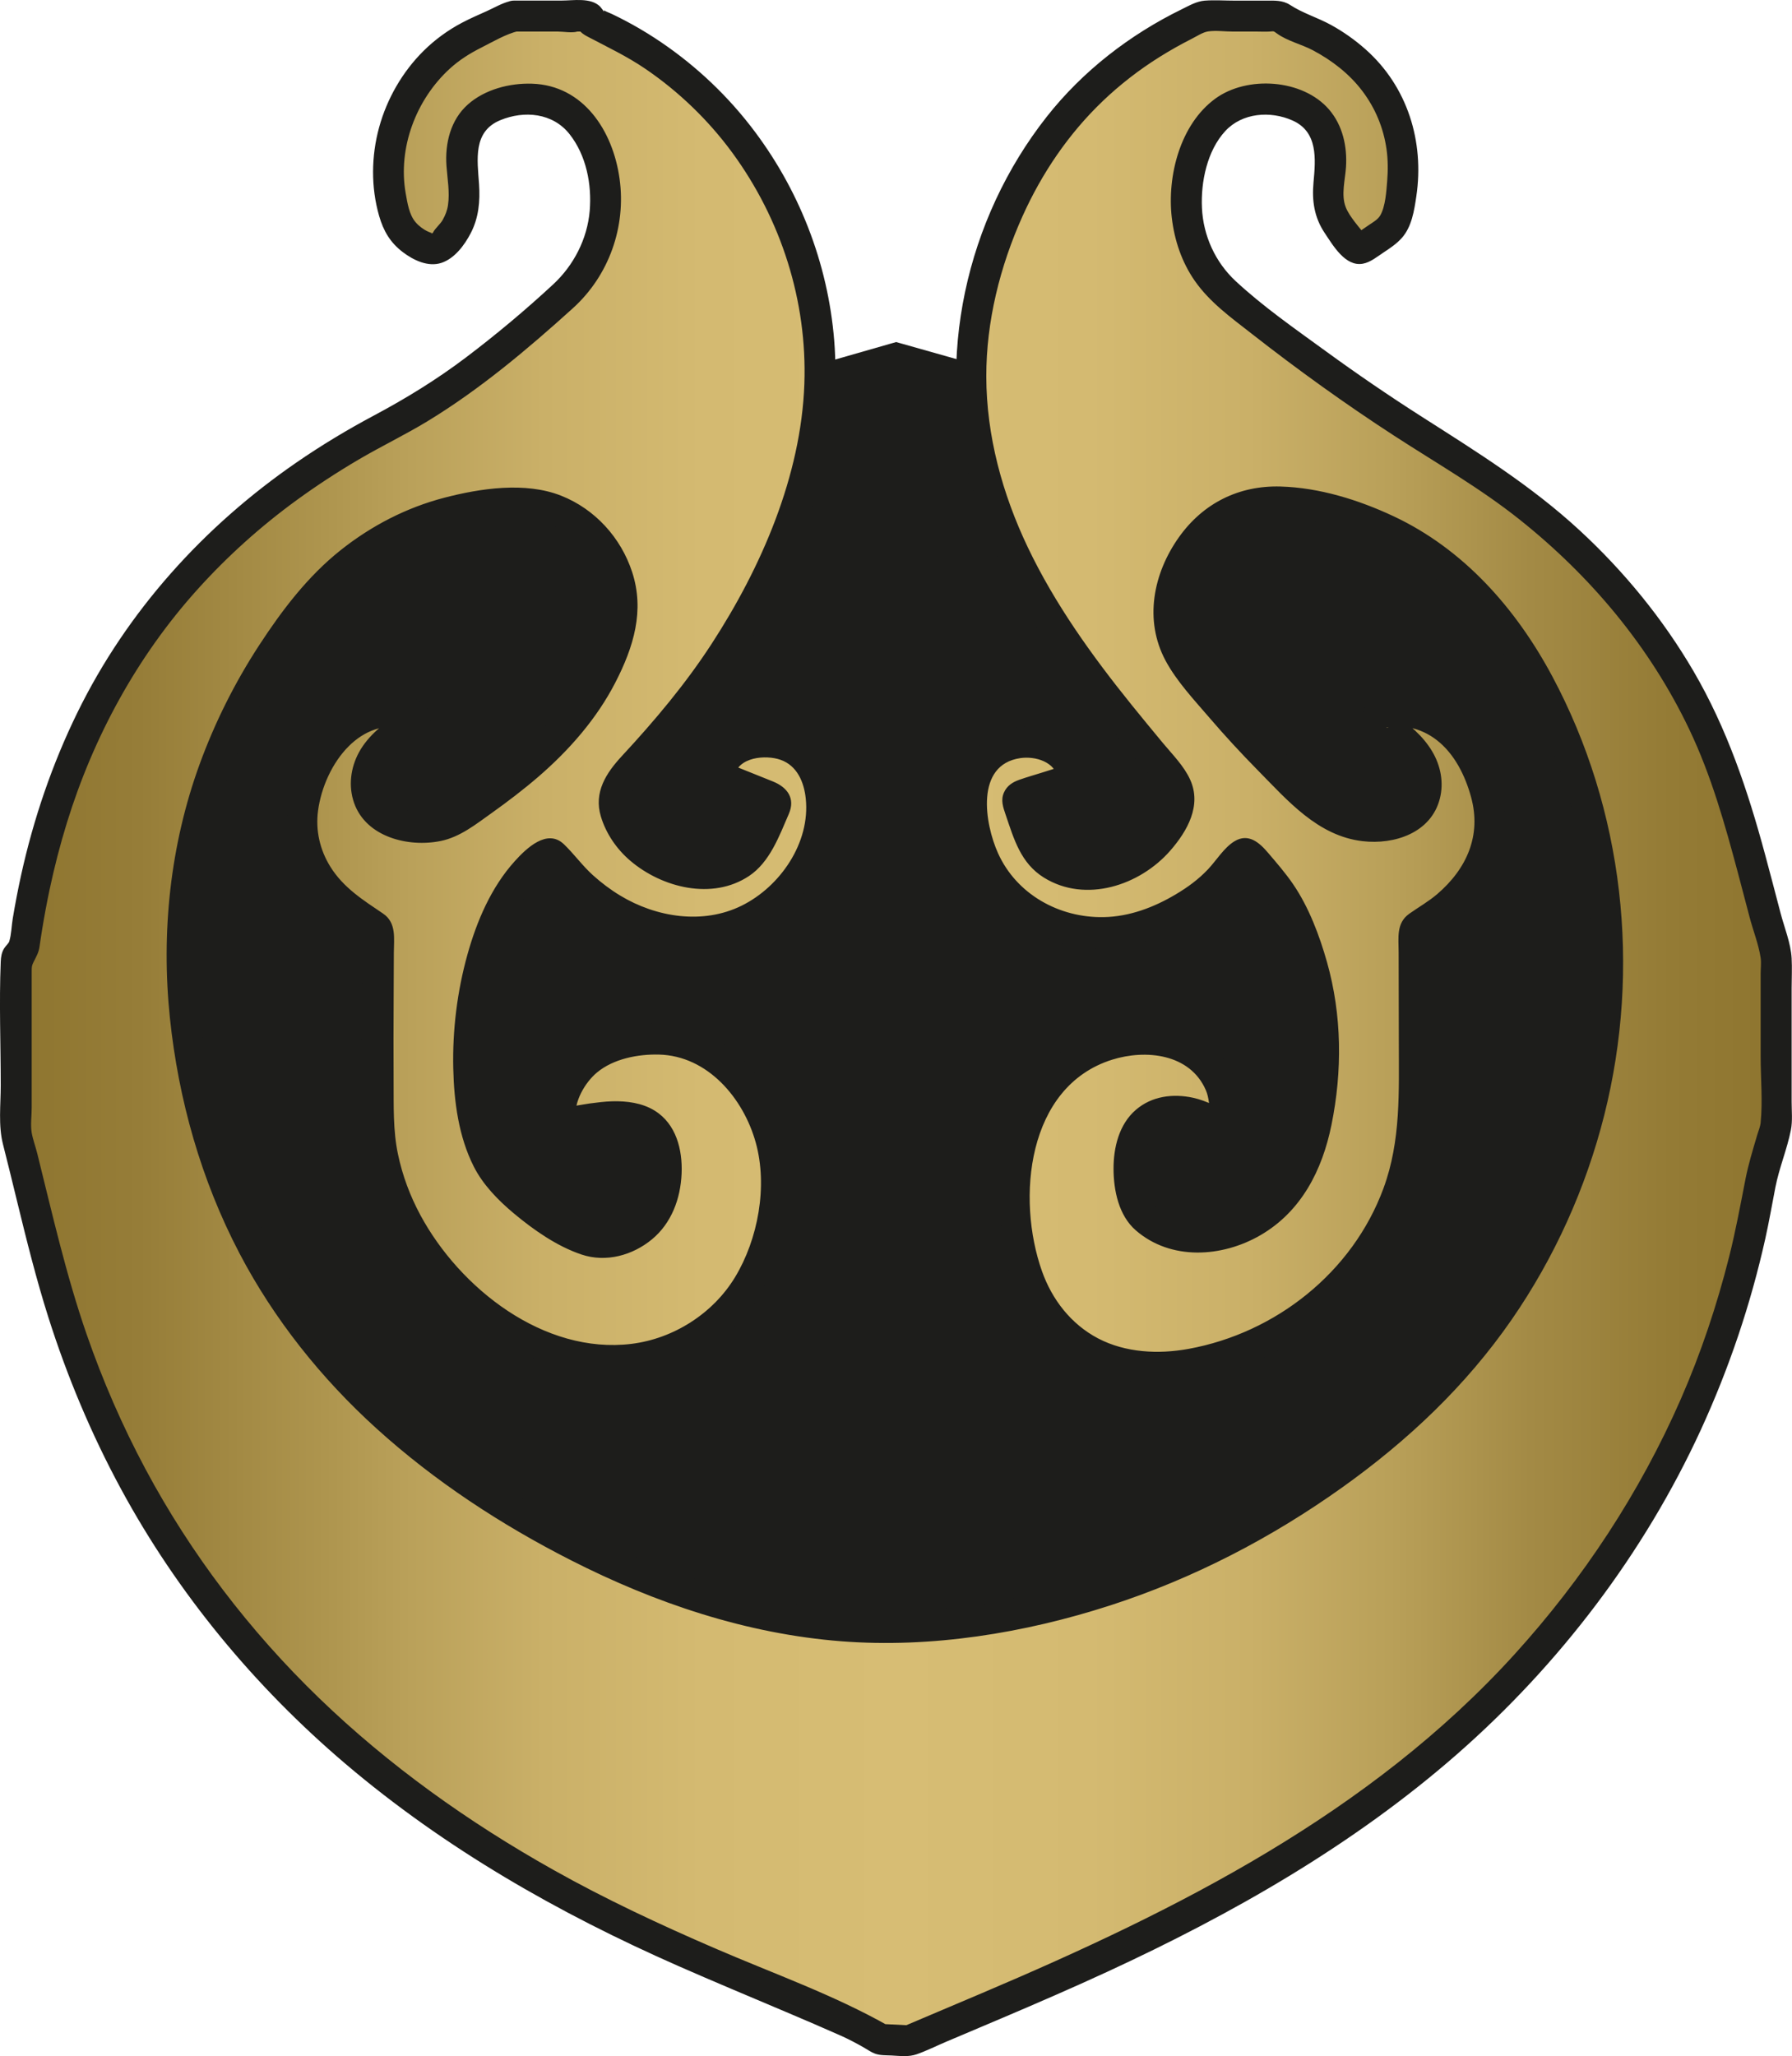 <?xml version="1.0" encoding="UTF-8"?>
<svg id="Ebene_1" data-name="Ebene 1" xmlns="http://www.w3.org/2000/svg" xmlns:xlink="http://www.w3.org/1999/xlink" viewBox="0 0 867.54 994.94">
  <defs>
    <style>
      .cls-1 {
        stroke: #1d1d1b;
        stroke-miterlimit: 10;
      }

      .cls-1, .cls-2 {
        fill: #1d1d1b;
      }

      .cls-2, .cls-3 {
        stroke-width: 0px;
      }

      .cls-3 {
        fill: url(#Rare);
      }
    </style>
    <linearGradient id="Rare" x1="7.86" y1="497.67" x2="859.89" y2="497.67" gradientUnits="userSpaceOnUse">
      <stop offset="0" stop-color="#8e752f"/>
      <stop offset=".07" stop-color="#967d38"/>
      <stop offset=".18" stop-color="#af964f"/>
      <stop offset=".2" stop-color="#b49b54"/>
      <stop offset=".22" stop-color="#b9a059"/>
      <stop offset=".3" stop-color="#cab068"/>
      <stop offset=".39" stop-color="#d4ba71"/>
      <stop offset=".5" stop-color="#d7bd74"/>
      <stop offset=".61" stop-color="#d4ba71"/>
      <stop offset=".7" stop-color="#cab068"/>
      <stop offset=".78" stop-color="#b9a059"/>
      <stop offset=".8" stop-color="#b49b54"/>
      <stop offset=".86" stop-color="#a38a45"/>
      <stop offset=".94" stop-color="#947b35"/>
      <stop offset="1" stop-color="#8e752f"/>
    </linearGradient>
  </defs>
  <polygon class="cls-1" points="433.84 166.04 161.18 244.18 65.89 375.69 65.89 583.42 153.56 741.61 338.42 840.71 508.04 840.71 689.1 735.89 826.32 571.99 807.26 369.97 683.38 236.56 433.84 166.04"/>
  <g>
    <path class="cls-3" d="m249.05,7.77c11.43,0,22.87,0,34.3,0,1.08,0,2.07.58,2.59,1.52.37.69.78,1.31,1.34,1.56,80.94,35.45,125.65,126.04,104.5,211.4-14.3,57.73-44.59,106.16-85.35,148.81-4.5,4.71-10.11,12.13-9.34,17.46,3.71,25.88,39.76,43.43,61.73,28.9,8.03-5.31,11.56-17.4,16.54-27.29.78-1.55.09-3.42-1.52-4.07-7.51-3.02-15.14-6.09-23.78-9.56-1.5-.6-2.24-2.3-1.66-3.8,3.13-8.11,11.65-14.9,24.82-13.62,17.02,1.65,23.84,14.38,24.54,29.94,1.08,23.88-17.21,49.56-40.19,57.96-30.86,11.28-64.35-1.05-89.45-32.79-.94-1.18-2.64-1.47-3.91-.64-38.95,25.57-48.26,123.2-23.96,154.2,10.26,13.09,25.48,24.05,40.73,31.05,17.89,8.22,38.35-5.84,40.89-24.43,1.86-13.55.44-28.32-13.5-32.63-10.18-3.15-22.31-.02-34.06,1.14-1.85.18-3.39-1.37-3.23-3.22,1.18-13.09,8.02-27.62,26.4-33.55,21.31-6.88,42.46-3.5,57.87,13.4,24.45,26.81,24.8,58.53,12.61,90.74-10.96,28.96-40.35,48.16-70.79,47.96-56.57-.37-112.73-57.41-113.87-116.29-.58-29.58-.12-59.17-.1-90.81,0-1.06-.58-2.04-1.5-2.57-34.28-19.6-44.77-47.83-27.08-80.69,9.87-18.34,27.49-27.08,44.13-22.75,2.56.67,2.98,4.15.66,5.42-18.93,10.34-26.28,24.32-19.8,38.31,4.86,10.49,27.93,16.13,41.99,6.77,33.41-22.24,64.73-47.41,77.54-87.81,9.59-30.25-14.41-63.82-46.11-64.06-44.19-.33-80.83,18.5-107.12,52.61-53.38,69.24-68.91,148.44-50.09,232.98,22.19,99.68,86.91,166.86,174.53,214.02,54.27,29.21,113.15,47.67,174.52,43.58,82.46-5.49,156.19-36.88,221.61-89.11,112.41-89.74,145.4-249.46,75-373.2-23.62-41.51-57.22-69.66-104.51-79.55-22.09-4.62-43.46-3.21-58.65,17.17-14.36,19.28-17.69,41.32-3.42,60.06,18.58,24.4,40.07,47.07,62.92,67.59,15.93,14.31,42.63,12.11,49.56.45,7.95-13.39.33-28.74-19.29-39.94-2.32-1.33-1.79-4.83.82-5.42,18.04-4.06,35.9,5.58,45.41,25.3,15.71,32.59,5.45,58.22-28.24,78.33-.89.53-1.45,1.5-1.45,2.54,0,30.12.25,57.78-.06,85.43-.51,46.19-28.6,89.65-69.15,110.09-74.78,37.68-131.04,1.52-123.29-81.67,2.52-27.09,17.73-49.82,41.28-58.44,32.98-12.07,61.37,5.23,60.24,35.13-.08,2.23-2.59,3.51-4.5,2.34-18.51-11.22-36.74-7.58-41.35,10.83-2.62,10.46-1.02,26.48,5.6,33.5,7.14,7.58,23.26,12.09,33.87,9.99,24.84-4.93,41.85-22.64,48.06-47.09,9.92-39.04,6.85-77.66-12.21-113.78-4.57-8.66-11.68-15.98-17.79-23.42-1.14-1.39-3.25-1.44-4.46-.12-6.99,7.64-12.27,14.63-19.06,19.51-22.43,16.13-47.44,23.63-74.17,12.66-22.45-9.22-33.99-28-37.14-51.75-2.42-18.3,6.62-32.91,22.74-34.95,14.39-1.82,22.72,5.31,26.05,14.36.58,1.59-.27,3.34-1.88,3.85-8.16,2.57-15.49,4.89-22.73,7.17-1.62.51-2.46,2.27-1.86,3.86,3.68,9.7,5.81,21.28,12.78,26.98,19.01,15.55,48.19,5.68,61.8-17.91,5.31-9.19,4.94-15.26-2.67-24.43-21.89-26.37-44.31-52.93-61.64-82.29-27.28-46.23-41.36-96.78-27.94-150.92,14.95-60.35,49.09-106,106.95-132.07.39-.17.81-.26,1.23-.26,11.7,0,23.4,0,35.1,0,.64,0,1.25.2,1.76.58,1.74,1.28,3.4,2.78,5.35,3.47,42.6,14.93,62.79,51.64,50.01,94.27-1.69,5.62-9.67,9.37-15.8,13.67-1.28.9-3.04.61-4-.62-4.24-5.44-9.16-10.64-11.43-16.81-2.2-5.96-.91-13.42-.29-20.14,1.62-17.41-5.47-29.5-22.56-33.07-17.43-3.64-31.82,1.66-40.33,19.05-11.98,24.47-8.76,56.51,14.68,75.64,33.28,27.14,68.62,52.3,105.33,74.61,68.81,41.81,117.8,98.11,140.28,175.96,6.54,22.66,12.27,45.56,18.36,68.36.07.25.1.5.1.75v80.53c0,.27-.03.53-.1.79-2.68,9.85-6.11,19.57-7.84,29.59-15.11,87.57-52.79,164.17-112.22,230.13-61.73,68.5-139.82,113.08-222.89,150.12-25.43,11.34-51.19,21.95-76.79,32.9-4.76-.24-8.79-.44-13.55-.68-4.61-2.59-9.12-5.41-13.94-7.55-42.93-19.06-87.08-35.76-128.68-57.35-121.33-62.95-211.46-154.44-253.45-287.28-8.91-28.17-15.07-57.21-22.48-85.85-.06-.24-.09-.48-.09-.73,0-27.91,0-55.83,0-83.74,0-.85.37-1.67,1.02-2.23,1.17-1.02,2.49-2.02,2.64-3.17,15.6-115.07,73.33-199.8,177.82-253.82,30.13-15.58,56.98-38.64,82.68-61.27,23.74-20.91,27-55.3,12.5-79.33-9.57-15.86-24.18-19.11-40.42-14.88-14.95,3.9-21.81,14.74-20.45,30.61.69,8.07,2,16.8-.3,24.21-1.99,6.41-8.53,15.7-13.33,15.86-5.84.2-15.17-6.6-17.43-12.49-11.77-30.72.39-67.52,27.71-86.14,8.38-5.71,18.26-9.22,27.51-13.66.39-.19.83-.29,1.26-.29Z"/>
    <path class="cls-2" d="m249.05,15.27c6.99,0,13.97,0,20.96,0,2.82,0,6.89.78,9.53,0h1.91c-1.78-1.75-1.85-1.66-.21.27,1.09,1.02,2.28,1.69,3.59,2.37,9.33,4.91,18.65,9.32,27.42,15.27,16.2,10.99,30.69,24.92,42.27,40.71,23.65,32.25,36.3,71.8,34.89,111.83-1.58,44.59-20.83,88.82-44.85,125.76-12.71,19.55-27.58,37.21-43.41,54.27-7.76,8.36-13.76,17.62-10.27,29.3,2.49,8.34,7.7,15.9,14.31,21.51,15.3,13,39.63,19.19,57.44,7.33,10.05-6.69,14.62-19.35,19.23-29.98,3.27-7.51-.6-12.88-7.62-15.73-3.28-1.33-6.57-2.64-9.86-3.96-1.71-.69-3.42-1.38-5.14-2.06-1.18-.47-2.36-.95-3.54-1.42-2.37-1.28-2.45-.91-.26,1.12v3.99c1.65-9.61,15.26-10.72,22.47-8.17,8.02,2.84,11.33,10.79,12.17,18.71,2.28,21.36-12.36,42.67-31.08,51.89s-41.31,5.65-58.76-4.92c-4.73-2.86-9.12-6.17-13.22-9.87-5.11-4.61-9.09-10.23-14.01-14.95-8.12-7.79-18.21,2-23.75,8.12-11.47,12.68-18.45,29.04-22.99,45.34-4.95,17.78-7.26,36.57-6.84,55.02.37,16.09,2.59,32.99,9.95,47.51,4.49,8.87,11.88,16.37,19.43,22.68,9.55,7.97,20.83,15.88,32.75,19.87,11.81,3.95,24.71.4,34.09-7.38s13.84-19.57,14.33-31.91c.46-11.52-2.65-23.9-13.03-30.34-6.04-3.75-13.53-4.72-20.51-4.53-3.67.1-7.32.57-10.96,1.05-3.98.53-8.48,1.77-12.48,1.26l3.79,1.02.94.95,1.02,3.79c-1.04-7.81,4.48-17.18,10.24-21.99,7.98-6.66,19.88-8.95,30.03-8.69,23.61.59,40.95,21.2,46.88,42.68,5.8,20.99,1.14,46.62-10.1,65.12-10.65,17.54-29.76,29.7-50.12,32.19-42.39,5.17-83.01-26.83-102.14-62.27-5.01-9.28-8.71-19.19-10.88-29.52-2.42-11.51-2.03-23.35-2.11-35.05-.1-14.08-.04-28.15.03-42.23.03-6.75.07-13.5.09-20.26s1.36-14.42-5.2-18.87c-9.73-6.59-19.25-12.53-25.6-22.79-5.02-8.11-7.16-17.49-5.9-26.98,1.49-11.24,6.85-23.28,14.92-31.29,3.59-3.56,7.89-6.47,12.71-8.06,2.23-.74,4.51-1.24,6.86-1.38,1.28-.08,2.58-.08,3.86.02.63.02,1.25.08,1.87.2,1.69.58,1.74.29.15-.87l-1.02-3.79.75-2.2c-.75.43-1.49.87-2.22,1.34-1.17.73-2.32,1.49-3.44,2.3-1.98,1.42-3.92,2.93-5.74,4.55-3.46,3.08-6.64,6.79-8.87,10.87-4.08,7.49-5.23,16.38-2.38,24.51,5.81,16.53,26.27,21.64,41.97,18.42,9.33-1.91,16.95-8.05,24.54-13.45s15.64-11.51,22.97-17.86c14.76-12.78,27.96-27.84,36.95-45.26s14.25-34.95,8.2-53.52c-5.44-16.68-17.99-30.49-34.34-36.97-17.34-6.87-39.09-3.6-56.65.97-18.33,4.78-35.22,13.53-50.03,25.27-16,12.68-28.47,29.11-39.57,46.11-11.75,18.01-21.44,37.35-28.81,57.55-14.26,39.1-18.71,81.41-14.4,122.73,4.13,39.63,15.14,78.53,33.64,113.88,16.75,32,39.67,60.65,66.4,84.87,28.09,25.46,60.16,46.45,93.89,63.62,40.93,20.84,85.12,35.74,131.11,39.32,43.54,3.39,88.6-3.93,130.03-17.3,40.28-13,78.24-32.69,112.65-57.26,31.66-22.61,59.63-48.97,81.84-81.05,20.71-29.92,35.98-63.76,44.86-99.04,17.89-71.07,9.44-147.6-25.21-212.34-17.5-32.69-42.79-61.45-76.8-77.4-16.93-7.94-35.94-13.86-54.75-14.39-20.18-.57-37.45,8.08-49.14,24.49-12.47,17.51-16.99,40.17-6.51,59.74,5.38,10.05,13.87,19.04,21.25,27.65s15.3,17.19,23.37,25.38c14.53,14.73,29.06,31.8,50.74,34.35,15.48,1.82,33.25-4.02,37.45-20.62,1.98-7.81.37-15.96-3.72-22.82-2.17-3.65-5.01-7.02-8.11-9.92-1.97-1.84-4.11-3.53-6.28-5.13-.88-.65-1.78-1.29-2.69-1.9-1.26-.84-2.85-3.1-2.45-.75v3.99c-.44,2.91-5.14,2.54-.98,1.92,1.29-.19,2.63-.23,3.93-.24,1.94-.01,3.82.13,5.71.51,4.78.96,9.28,3.09,13.12,6.09,8.59,6.69,13.73,17.17,16.56,27.47,5.13,18.64-2.07,34.75-16.35,47-4.25,3.64-9.01,6.3-13.54,9.51-6.44,4.56-5.17,11.73-5.16,18.75.02,14.36.09,28.72.09,43.08,0,24.2,1.07,47.98-7.43,71.05-14.97,40.62-52.09,69.99-94.39,77.7-14.56,2.65-30.53,1.88-43.82-5.1-13.01-6.84-22.24-18.73-27.11-32.49-12.45-35.12-7.33-89.32,33.88-102.33,16.31-5.15,37.76-2.95,45.43,14.69,1.68,3.87,1.47,7.63,2.4,11.57v1.31c5.91-1.67,7.24-3.13,3.99-4.37-.64-.54-2.07-1.03-2.76-1.35-3.17-1.45-6.46-2.73-9.88-3.47-9.68-2.08-19.85-.79-27.56,5.81-8.2,7.02-10.9,18.3-10.86,28.69s2.51,22.47,10.72,29.63c17.02,14.83,41.87,13.13,60.37,2.41,19.84-11.49,29.97-31.53,34.4-53.32,5.31-26.06,5.11-53.16-2.15-78.84-3.67-12.97-8.8-26.59-16.45-37.77-3.64-5.32-7.88-10.19-12.05-15.09s-9.52-9.77-16.33-5.59c-5.06,3.1-8.72,9.25-12.79,13.55-4.6,4.86-9.78,8.65-15.51,12.06-10.63,6.34-22.51,10.85-35,11.07-21.55.39-42.13-11.04-51.11-30.88-6.47-14.31-11.18-42.85,10.75-46.06,7.21-1.05,17.03,1.7,18.3,10.13v-3.99c.42-1.62,2.27-1.48.39-1.71-.66-.08-2.09.66-2.74.86-1.77.56-3.54,1.12-5.32,1.68-3.68,1.16-7.41,2.21-11.05,3.49-3.3,1.16-5.97,2.85-7.46,6.13-1.69,3.73-.44,7.14.78,10.75,4.05,11.87,7.3,23.52,18.58,30.5,20.2,12.49,46.43,3.78,61.15-13.09,8.28-9.49,15.3-21.85,9.6-34.37-3.03-6.65-8.57-12.14-13.2-17.71-5.1-6.15-10.18-12.3-15.2-18.52-19.12-23.73-37.03-48.6-50.2-76.19-12.3-25.78-20.03-53.96-20.08-82.64-.05-26.58,6.65-53.37,17.54-77.56,9.37-20.8,22.24-39.8,38.73-55.6,8.43-8.07,17.64-15.19,27.52-21.39,5.13-3.21,10.41-6.19,15.81-8.92,2.36-1.19,5.22-3.12,7.78-3.5,3.78-.56,8.23.07,12.09.07s7.8,0,11.7,0c1.94,0,3.92.12,5.85,0,2.35-.15,1.81-.41,3.82,1.03,5.05,3.61,11.72,5.09,17.24,8.01,9.21,4.88,17.66,11.38,23.98,19.74s10.24,17.91,11.69,28.07c.73,5.09.74,10.33.33,15.45-.4,4.99-.83,12.34-3.39,16.72-1.1,1.88-3.39,3.21-5.15,4.38-2.59,1.72-5.28,3.83-8.11,5.08l3.79-1.02,2.33,1.12c-.71-.91-1.43-1.81-2.16-2.71-1.04-1.3-2.12-2.57-3.12-3.91-1.58-2.12-3.23-4.41-4.22-6.88-2.41-5.97-.3-13.36.09-19.55.63-9.94-1.6-20.14-8.21-27.82-12.74-14.8-39.65-16.51-55.06-5.26-17.06,12.45-23.39,37.46-21.07,57.59,1.26,10.9,4.84,21.57,11.15,30.6,7.26,10.39,17.52,17.74,27.39,25.46,22.39,17.52,45.49,34.14,69.34,49.61,20.37,13.21,41.4,25.22,60.44,40.37,34.55,27.49,63.14,61.62,82.2,101.57,10.68,22.38,17.32,46.1,23.7,69.98,1.86,6.97,3.68,13.94,5.51,20.92,1.68,6.41,4.39,13.19,5.35,19.68.36,2.43,0,5.16,0,7.61v40.09c0,10.5,1.03,21.58,0,32.04-.2,2.05-1.09,4.01-1.68,6.02-2.07,7.04-4.25,14.05-5.66,21.26-2.46,12.59-4.77,25.15-7.91,37.59-5.93,23.51-13.66,46.63-23.38,68.85-19.82,45.27-47.27,86.95-80.49,123.52-69.95,77.01-163.28,123.83-257.66,163.9-13.12,5.57-26.25,11.09-39.36,16.68l3.79-1.02c-4.52-.23-9.04-.45-13.55-.68l3.79,1.02c-26.6-15.09-55.97-25.42-84.02-37.54-26.74-11.54-53.12-23.85-78.52-38.12-40.94-22.99-79.44-50.38-113.25-83.04-33.54-32.39-62.02-69.65-84.02-110.78-11.19-20.91-20.66-42.67-28.44-65.07-9.97-28.7-16.66-58.33-23.99-87.77-.81-3.26-2.11-6.69-2.67-9.96-.64-3.74,0-8.17,0-11.96,0-7.98,0-15.95,0-23.93s0-15.95,0-23.93c0-3.99,0-7.98,0-11.96,0-1.99,0-3.99,0-5.98,0-2.64.03-3.08.97-4.96,1.3-2.61,2.4-4.37,2.83-7.36s.86-5.84,1.34-8.75c1.02-6.21,2.17-12.4,3.47-18.55,2.34-11.04,5.15-21.99,8.49-32.77,12.83-41.47,33.91-80.23,63-112.55,14.47-16.08,30.67-30.65,48.16-43.38,9.66-7.03,19.69-13.57,29.99-19.63,11.04-6.49,22.62-12.02,33.56-18.68,25.25-15.37,48.27-34.76,70.16-54.54,17.49-15.8,25.87-39.41,22.63-62.71s-17.58-45.19-42.41-45.97c-10.8-.34-22.78,2.75-30.99,10.02-8.44,7.47-11.18,18.89-10.4,29.77.45,6.25,1.66,12.7.74,18.97-.38,2.6-1.31,4.94-2.6,7.21-1.22,2.14-3.65,4.01-4.67,6.09-.52,1.06-1.83.14.33.39-.96-.11-1.89-.51-2.76-.9-2.23-1.01-4.41-2.67-6-4.53-3.11-3.63-3.95-9.32-4.77-13.92-3.9-22,5.01-45.45,21.34-60.37,4.53-4.14,9.65-7.37,15.12-10.12s12.13-6.72,18.18-8.11c9.41-2.16,5.42-16.62-3.99-14.46-4.01.92-7.89,3.28-11.65,4.95s-7.84,3.46-11.63,5.45c-6.85,3.59-13.2,8.21-18.7,13.65-10.25,10.14-17.74,23.16-21.55,37.05s-3.99,28.96,0,42.83c2.11,7.32,5.4,12.95,11.53,17.58,5.06,3.83,12.14,7.28,18.59,5.17s11.24-8.64,14.22-14.36c3.88-7.44,4.61-15.48,4.04-23.75-.81-11.81-3.07-25.45,10.29-30.95,11.65-4.8,25.41-3.53,33.53,6.76s10.82,24.36,9.75,37.09c-1.14,13.58-7.72,26.36-17.66,35.58-13.39,12.42-27.6,24.3-42.16,35.32-14.19,10.73-29.08,19.87-44.77,28.23-12.86,6.85-25.36,14.38-37.36,22.65-44.87,30.9-82.04,71.99-106.08,121.05-12.21,24.92-21.2,51.34-27.19,78.42-1.56,7.07-2.93,14.19-4.11,21.33-.58,3.52-.64,7.54-1.67,10.95-.27.91-1.7,2.14-2.46,3.35-1.26,2.02-1.57,4.15-1.67,6.51-.81,19.86,0,39.93,0,59.82,0,9.28-1.23,19.42,1.08,28.45,2.39,9.35,4.66,18.74,6.95,28.11,4.56,18.67,9.21,37.34,15.03,55.67,9.1,28.65,20.8,56.55,35.12,82.99,27.44,50.69,64.76,95.7,108.63,133,48.25,41.02,103.23,72.38,161.03,97.83,17.44,7.68,35.04,14.99,52.59,22.44,8.77,3.72,17.53,7.46,26.24,11.34,3.81,1.7,7.46,3.62,11.08,5.69,1.79,1.02,3.55,2.3,5.49,3.01,2.49.92,5.37.77,8.01.9,4.22.21,8.19.8,12.21-.6,4.85-1.69,9.57-4.08,14.3-6.08,8.95-3.79,17.9-7.56,26.84-11.36,17.08-7.26,34.12-14.63,50.97-22.41,60.54-27.94,119.06-61.25,169.42-105.32,49.51-43.33,90.54-97.13,118.05-156.96,13.64-29.68,24.14-60.74,31.24-92.62,1.83-8.22,3.25-16.49,4.86-24.75,1.83-9.41,5.64-18.35,7.5-27.71.88-4.43.37-9.25.37-13.72,0-18.29,0-36.59,0-54.88,0-4.83.26-9.73,0-14.56-.39-7.23-3.55-14.91-5.38-21.91-2.49-9.51-4.97-19.02-7.54-28.51-8.35-30.9-18.41-60.81-34.64-88.57-14.8-25.3-33.61-48.26-55.14-68.12-23.36-21.55-49.75-37.95-76.41-54.96-15.79-10.08-31.27-20.65-46.43-31.68s-30.17-21.45-43.55-33.84c-9.93-9.2-15.76-21.99-16.39-35.5-.59-12.56,2.51-27.66,11.29-37.17,8.2-8.87,21.81-9.9,32.56-5.12,12.37,5.5,11.2,18.58,10.16,29.95-.82,8.92.36,16.95,5.42,24.5,4,5.96,9.94,16.32,18.37,14.87,3.78-.65,7.11-3.48,10.26-5.55s6.28-4.19,8.75-6.98c4.76-5.38,5.96-13.21,6.98-20.11,3.93-26.49-4.27-53.11-24.57-71.1-5.12-4.54-10.76-8.54-16.76-11.83-6.47-3.55-13.61-5.64-19.76-9.65-3.74-2.44-7.73-2.1-12.05-2.1-4.88,0-9.75,0-14.63,0s-9.81-.36-14.63,0c-3.98.3-7.6,2.43-11.13,4.16-25.21,12.32-48,29.93-65.39,52.01-39.07,49.6-54.14,117.13-36.72,178.09,9.77,34.2,27.88,65.34,48.96,93.74,11,14.82,22.72,29.08,34.5,43.27,4.08,4.91,11.86,11.35,9.3,18.46-2.27,6.3-7.18,11.97-12.19,16.28-8.14,7.01-19.85,11.33-30.53,8.52-5.31-1.4-10.24-4.23-12.99-9.1-1.61-2.84-2.65-5.92-3.69-9-1.21-3.62-3-7.49-3.59-11.24v3.99l-1.51,2.05c1.12-.35,2.24-.71,3.36-1.06,1.42-.45,2.84-.9,4.26-1.34,3.24-1.02,6.48-2.05,9.72-3.07,6.23-1.97,12.48-5.29,11.01-13.05-1.68-8.83-9.33-16.22-17.5-19.32-19.28-7.33-40.56,4.56-45.33,24.23s3.06,41.41,14.94,56.2c13.69,17.05,37.13,26.06,58.72,24.55,13.43-.94,26.23-5.43,37.86-12.11,5.62-3.23,11.18-6.9,15.98-11.27,2.45-2.23,4.69-4.66,6.9-7.13.98-1.09,1.94-2.2,2.91-3.3.64-.72,3.15-4.47,3.92-4.61h-3.99l-1.11-.85c.72.88,1.45,1.75,2.19,2.62.74.88,1.49,1.75,2.24,2.63,1.88,2.21,3.79,4.4,5.59,6.68,3.64,4.63,6.53,9.62,9.1,14.91,5.29,10.92,9.12,22.53,11.51,34.42,4.61,22.83,3.24,46.87-2.74,69.33-4.48,16.83-15.45,31.51-31.94,38.08-8.58,3.41-16.76,4.24-25.65,1.52s-13.6-6.96-15.47-15.83c-1.55-7.33-1.6-17.53,3.27-23.75,4.69-5.99,12.91-5.42,19.41-3.24,4.38,1.46,8.38,5.17,13.11,5.19,5.88.02,10.07-4.6,10.5-10.24.65-8.4-1.76-17.62-6.02-24.83-20.36-34.5-71.51-23.46-93.09,3.39-12.68,15.78-17.42,34.98-18.04,54.9-.54,17.13,1.72,34.54,8.55,50.34,11.7,27.1,37.2,43.21,66.55,43.57,36.01.44,73.52-18.15,97.47-44.45,13.4-14.71,23.58-32.19,29.6-51.17,6.61-20.87,6.04-42.37,6.06-64,.01-12.36-.03-24.72-.06-37.07-.02-6.41.17-12.85-.03-19.26.05,1.56-1.52,1.17.53.27,1.37-.6,2.74-1.77,3.98-2.62,2.2-1.51,4.33-3.11,6.43-4.76,13.94-10.97,24.34-25.77,25.81-43.82s-6.77-39.64-20.04-52.32c-6.67-6.37-15.09-11.06-24.24-12.59-8.19-1.37-22.57-2.11-25.14,8.15-1.45,5.79,1.96,9.46,6.37,12.35,4.67,3.05,9.26,6.18,12.74,10.64,4.02,5.15,6.3,12.26,2.34,18.14-3.12,4.63-10.64,5.85-16.17,5.81-8.65-.06-16.55-3.24-22.95-8.99-17.99-16.15-34.89-33.62-50.32-52.23-7.08-8.54-15.27-17.24-17.59-28.43-2.11-10.15,1.01-20.56,6.08-29.34s11.54-16.06,20.72-19.89c8.25-3.45,17.54-3.6,26.3-2.56,18.58,2.21,37.13,9.13,53.11,18.74,32.89,19.78,54.59,52.87,69.24,87.6,29.14,69.07,28.15,148.17.16,217.41-14.04,34.71-35.1,66.65-61.25,93.41-29.81,30.5-66.5,55.14-104.65,73.96-39.17,19.33-81.83,31.84-125.3,36.26-47.58,4.84-94.11-2.79-138.55-20.15-38.63-15.09-75.97-36.3-108.52-62.05-29.02-22.96-54.55-50.32-73.73-82.05-42.78-70.76-54.85-162.15-26.33-240.31,7.51-20.58,17.84-40.1,30.12-58.22,11.44-16.89,24.52-32.63,41.64-44.03,15.87-10.56,34.2-17.32,53.18-19.41,9.21-1.01,19.04-1.87,28.01.92,7.8,2.43,14.67,7.46,19.82,13.76,26.16,32.01-6.41,73.88-30.79,95.76-7.39,6.64-15.26,12.69-23.37,18.43-7.42,5.25-14.7,11.61-24.2,11.88-5.93.17-14.78-1.13-18.57-6.21-4.13-5.54-1.95-13.38,1.87-18.34,2.66-3.45,6.23-6.28,9.86-8.62,5.01-3.23,10.05-5.7,9.61-12.54-.72-11.39-16.13-11.28-24.41-10.06-20.4,3.03-33.92,20.02-40.89,38.25-6.33,16.55-5.81,35.03,3.26,50.47,4.67,7.95,11.15,14.68,18.38,20.32,2.1,1.64,4.24,3.23,6.45,4.71.87.58,1.75,1.15,2.64,1.71l1.36.84c1.63,1.23,1.83,1.13.59-.28.73,2.5-.01,6.22-.02,8.82-.01,3.55-.03,7.1-.04,10.66-.11,24.45-1.23,49.25.35,73.66,1.29,20,8.12,39.39,18.7,56.34,20.67,33.14,55.96,59.39,95.6,62.82,19.12,1.65,38.78-3.56,54.54-14.54,16.97-11.83,27.72-28.43,33.59-48.09s7.2-42.08-.75-61.78c-8-19.82-23.55-38.24-44.88-43.81-18.79-4.91-43.53-.82-57.16,13.87-5.7,6.15-9.6,13.99-11.16,22.23-.91,4.82-1.7,10.25,2.18,14.07,4.65,4.57,11.41,2.63,17.12,1.86,8.08-1.09,22.07-4.31,28.03,3.38,4.56,5.88,3.94,16.31,2.2,23.07-1.96,7.63-7.76,14.11-15.18,16.81-9.2,3.35-17.21-1.27-25.03-5.88-14.11-8.32-28.59-20.22-33.91-35.51-4.57-13.12-5.69-27.23-5.46-41.03.27-15.67,2.54-31.28,6.97-46.32,3.82-12.95,9.31-26.33,18.49-36.46,1.79-1.98,4.48-3.98,5.95-5.69.21-.24,1.44-.84,1.45-1.04-.09,2.31-6.87-3.93-2.82.98,1.96,2.38,4.01,4.69,6.14,6.92,7.21,7.53,15.53,14.24,24.62,19.35,16.74,9.41,36.14,13.09,55.03,9.11s36.16-17.06,46.08-34.26c9.28-16.09,12.93-37.75,3.6-54.69-8.71-15.81-31.25-21.5-46.66-12.05-6.29,3.86-14.74,12.91-12.04,21.04,2.03,6.12,8.69,7.54,14.03,9.69,2.82,1.13,5.65,2.27,8.47,3.4,1.09.44,2.19.88,3.28,1.32l1.62.65c2.26,1.14,2.21.79-.17-1.07v-3.99c-1.2,4.5-3.96,9.22-6.02,13.41-1.87,3.81-3.91,7.99-7.4,10.59-5.69,4.25-13.75,4.97-20.53,3.71-7.4-1.37-14.53-4.78-20.08-9.89-4.3-3.95-10.74-11.54-9.79-17.92.57-3.84,4.6-7.79,7.1-10.48,4.11-4.42,8.25-8.8,12.23-13.34,7.22-8.21,14.09-16.73,20.63-25.49,12.8-17.16,24.09-35.47,33.31-54.8,17.48-36.63,29.32-77.07,26-117.97-3.07-37.79-17.28-73.93-40.54-103.83-12.99-16.7-28.76-31.13-46.51-42.66-4.58-2.97-9.29-5.74-14.12-8.28-2.12-1.12-4.26-2.19-6.42-3.22-1.26-.6-2.75-1.08-3.93-1.82.14.83-.05.75-.56-.21-.4-.53-.82-1.06-1.25-1.57-4.55-4.5-12.9-2.91-18.66-2.91-7.62,0-15.24,0-22.87,0-9.65,0-9.67,15,0,15Z"/>
  </g>
</svg>